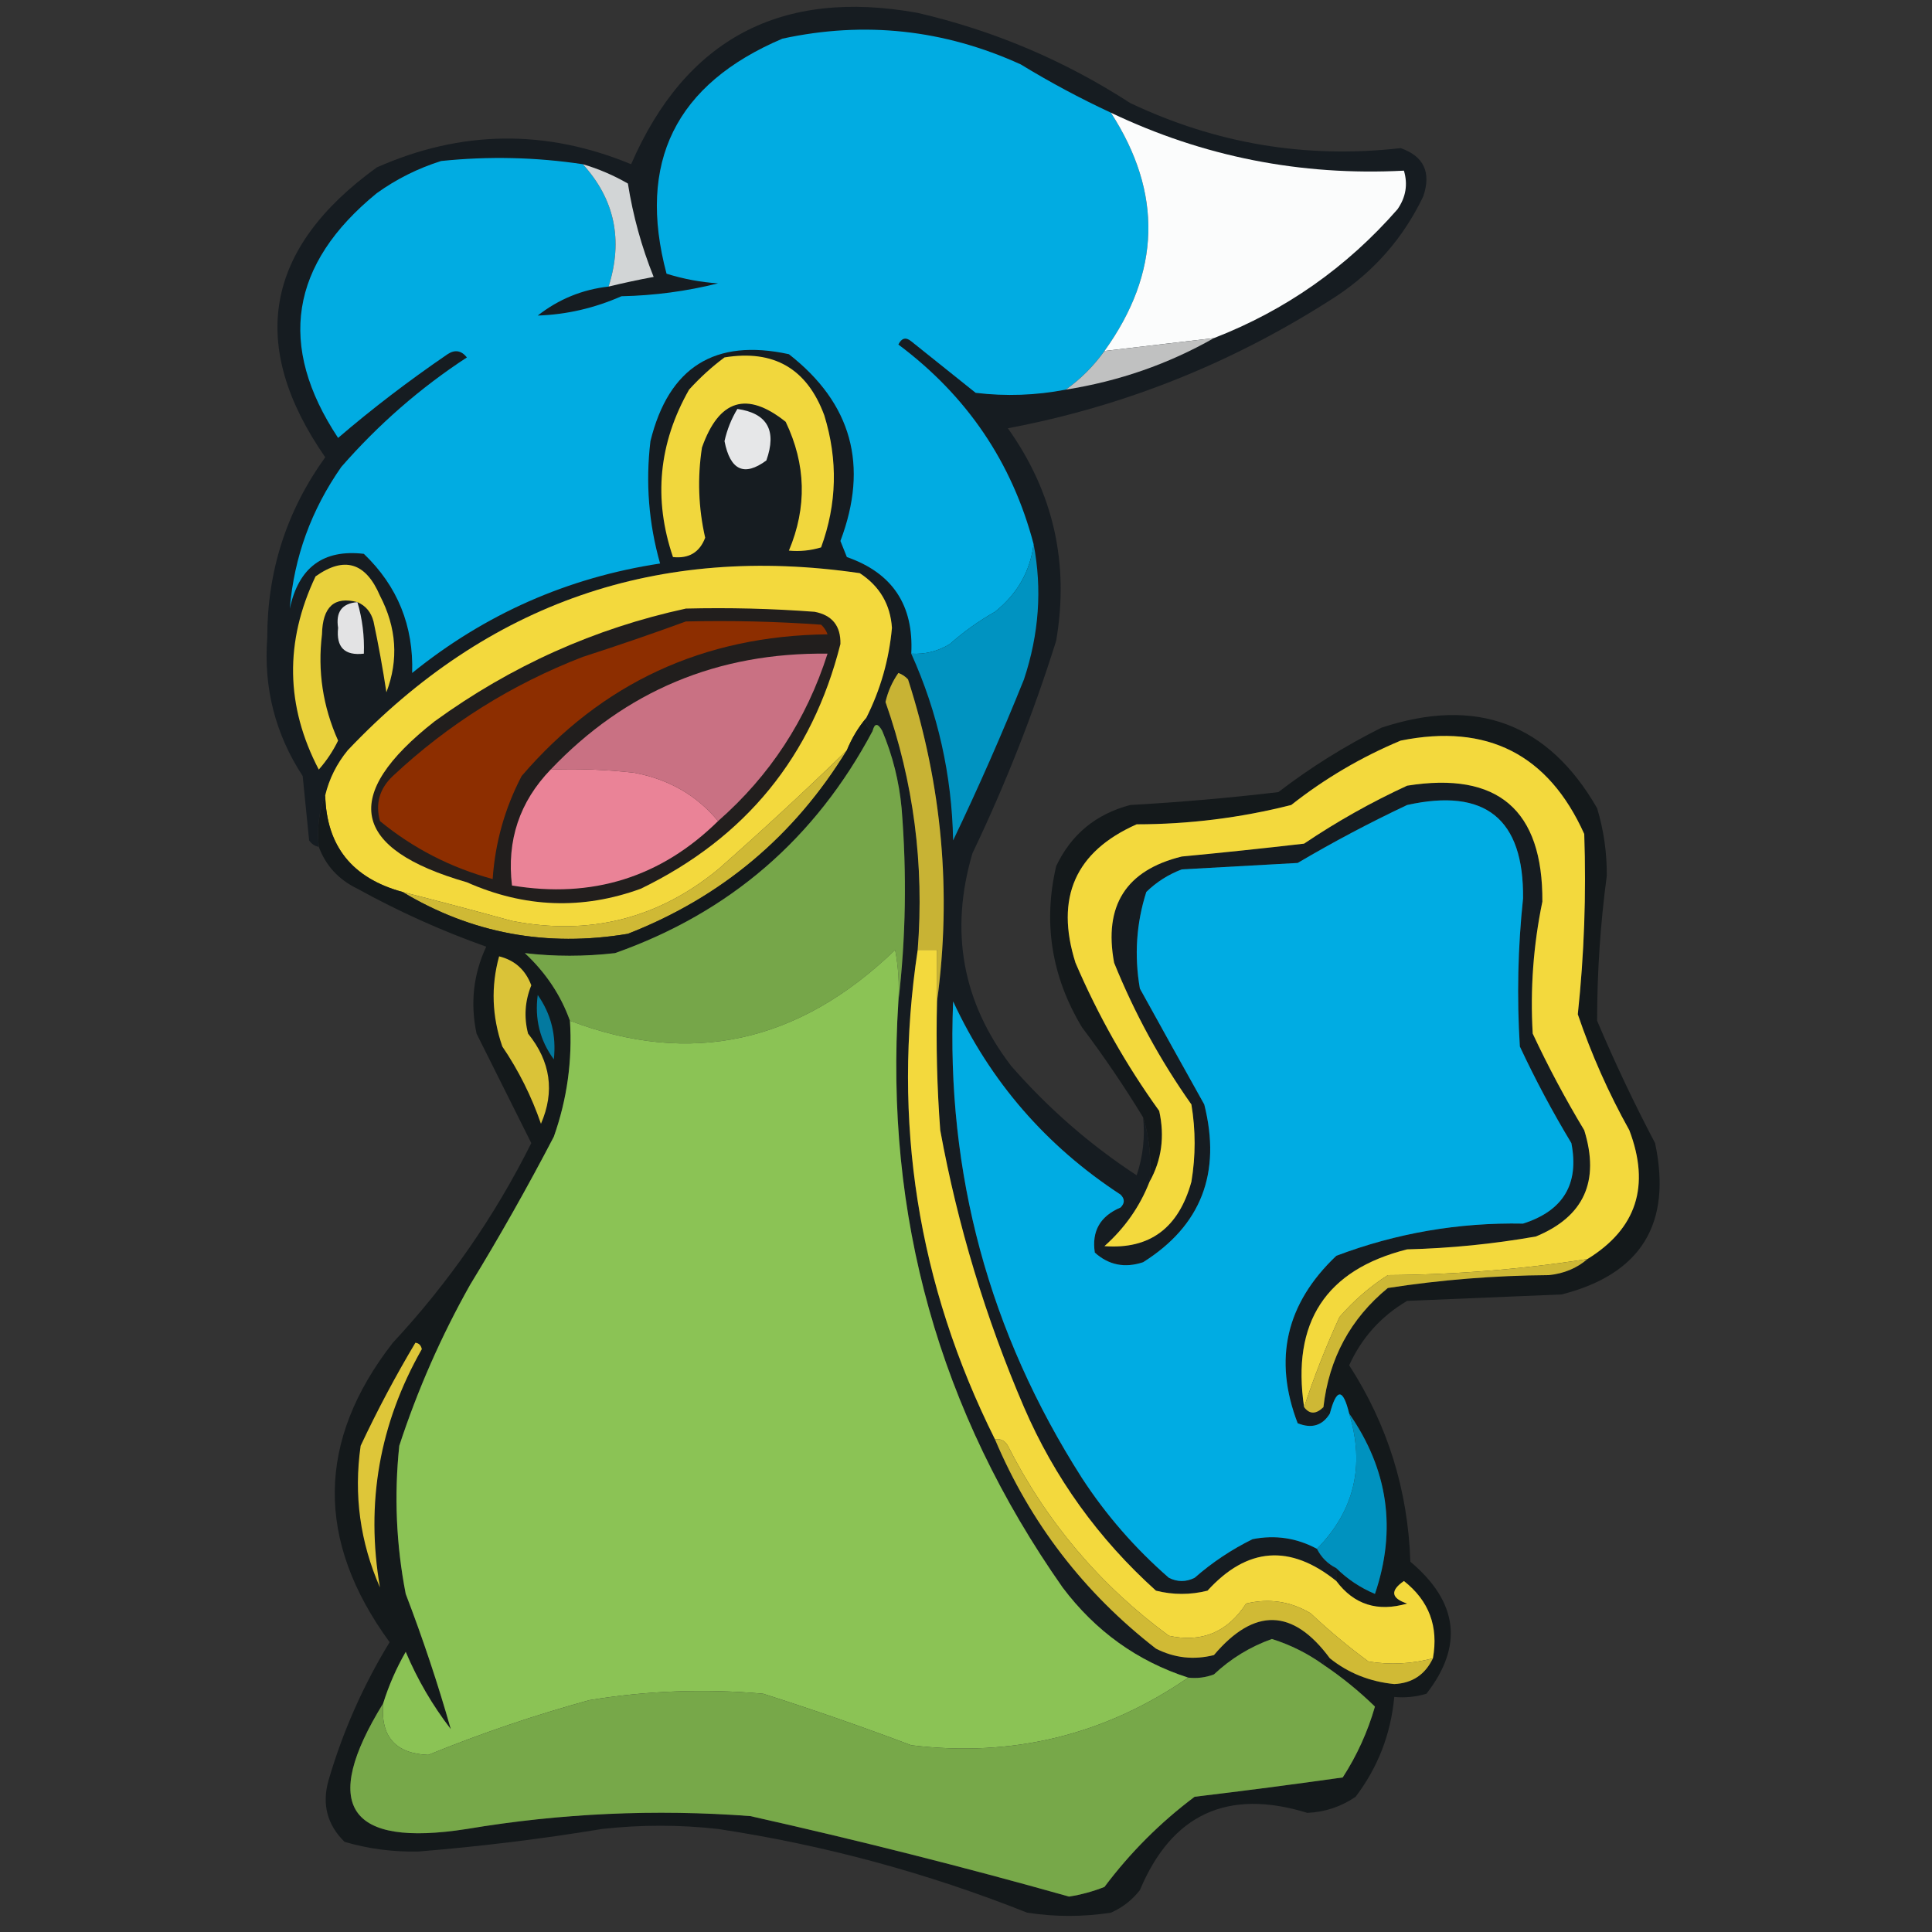 <?xml version="1.0" encoding="UTF-8"?>
<!DOCTYPE svg PUBLIC "-//W3C//DTD SVG 1.1//EN" "http://www.w3.org/Graphics/SVG/1.1/DTD/svg11.dtd">
<svg xmlns="http://www.w3.org/2000/svg" version="1.1" width="300px" height="300px" style="shape-rendering:geometricPrecision; text-rendering:geometricPrecision; image-rendering:optimizeQuality; fill-rule:evenodd; clip-rule:evenodd" xmlns:xlink="http://www.w3.org/1999/xlink">
<rect width="100%" height="100%" fill="#333333" stroke="none"/>
<g><path style="opacity:1" fill="#161c21" d="M 177.5,173.5 C 178.479,176.625 178.813,179.958 178.5,183.5C 176.996,187.35 174.663,190.683 171.5,193.5C 178.518,194.026 183.018,190.693 185,183.5C 185.667,179.5 185.667,175.5 185,171.5C 180.163,164.653 176.163,157.32 173,149.5C 171.349,140.623 174.849,135.123 183.5,133C 189.84,132.399 196.174,131.733 202.5,131C 207.597,127.567 212.931,124.567 218.5,122C 232.584,119.752 239.584,125.752 239.5,140C 238.096,146.775 237.596,153.609 238,160.5C 240.397,165.627 243.064,170.627 246,175.5C 248.455,183.416 245.955,188.916 238.5,192C 231.897,193.163 225.23,193.83 218.5,194C 205.862,197.175 200.529,205.342 202.5,218.5C 203.348,219.625 204.348,219.625 205.5,218.5C 205.5,219.167 205.833,219.5 206.5,219.5C 205.341,221.377 203.674,221.877 201.5,221C 197.69,211.076 199.69,202.409 207.5,195C 216.813,191.478 226.479,189.812 236.5,190C 242.74,188.014 245.24,183.848 244,177.5C 241.079,172.659 238.412,167.659 236,162.5C 235.522,154.827 235.689,147.16 236.5,139.5C 236.633,127.138 230.633,122.304 218.5,125C 212.707,127.73 207.04,130.73 201.5,134C 195.5,134.333 189.5,134.667 183.5,135C 181.413,135.792 179.579,136.959 178,138.5C 176.445,143.382 176.112,148.382 177,153.5C 180.3,159.48 183.634,165.48 187,171.5C 189.678,182.158 186.512,190.325 177.5,196C 174.653,196.944 172.153,196.444 170,194.5C 169.498,191.176 170.831,188.842 174,187.5C 174.667,186.833 174.667,186.167 174,185.5C 162.435,177.94 153.768,167.94 148,155.5C 146.905,182.222 153.572,206.889 168,229.5C 171.754,235.258 176.254,240.425 181.5,245C 182.833,245.667 184.167,245.667 185.5,245C 188.228,242.608 191.228,240.608 194.5,239C 198.021,238.309 201.355,238.809 204.5,240.5C 205.167,241.833 206.167,242.833 207.5,243.5C 207.5,244.167 207.5,244.833 207.5,245.5C 200.328,239.731 193.662,240.231 187.5,247C 184.833,247.667 182.167,247.667 179.5,247C 170.572,238.965 163.739,229.465 159,218.5C 153.045,204.636 148.711,190.303 146,175.5C 145.5,168.842 145.334,162.175 145.5,155.5C 147.795,138.634 146.295,121.968 141,105.5C 140.586,105.043 140.086,104.709 139.5,104.5C 138.544,105.865 137.878,107.365 137.5,109C 141.867,121.439 143.534,134.273 142.5,147.5C 138.491,174.11 142.491,199.443 154.5,223.5C 159.999,236.501 168.333,247.334 179.5,256C 182.366,257.457 185.366,257.79 188.5,257C 194.783,249.58 200.783,249.746 206.5,257.5C 205.833,257.5 205.5,257.833 205.5,258.5C 203.072,256.751 200.406,255.418 197.5,254.5C 194.128,255.701 191.128,257.534 188.5,260C 187.207,260.49 185.873,260.657 184.5,260.5C 176.608,257.953 170.108,253.286 165,246.5C 145.84,219.182 137.34,188.848 139.5,155.5C 140.658,145.675 140.825,135.675 140,125.5C 139.616,121.347 138.616,117.347 137,113.5C 136.31,112.262 135.81,112.262 135.5,113.5C 134.662,113.158 134.328,112.492 134.5,111.5C 136.712,107.12 138.045,102.454 138.5,97.5C 138.257,93.849 136.59,91.016 133.5,89C 102.214,84.428 75.714,93.595 54,116.5C 52.295,118.577 51.128,120.91 50.5,123.5C 49.527,125.948 49.194,128.615 49.5,131.5C 48.883,131.389 48.383,131.056 48,130.5C 47.667,127.167 47.333,123.833 47,120.5C 42.748,113.995 40.915,106.828 41.5,99C 41.498,88.675 44.498,79.341 50.5,71C 38.428,53.582 41.095,38.582 58.5,26C 71.597,20.189 84.764,20.022 98,25.5C 106.48,6.006 121.313,-1.827 142.5,2C 154.315,4.741 165.315,9.407 175.5,16C 188.843,22.335 202.843,24.668 217.5,23C 221.102,24.273 222.268,26.773 221,30.5C 217.934,36.9 213.434,42.067 207.5,46C 191.709,56.242 174.709,63.076 156.5,66.5C 163.565,76.43 166.065,87.43 164,99.5C 160.453,110.805 156.12,121.805 151,132.5C 147.434,144.61 149.434,155.61 157,165.5C 162.761,172.099 169.261,177.766 176.5,182.5C 177.484,179.572 177.817,176.572 177.5,173.5 Z"/></g>
<g><path style="opacity:1" fill="#01ace2" d="M 172.5,17.5 C 180.579,29.998 180.246,42.331 171.5,54.5C 169.806,56.861 167.806,58.861 165.5,60.5C 160.86,61.397 156.194,61.564 151.5,61C 148.167,58.333 144.833,55.667 141.5,53C 140.668,52.312 140.002,52.479 139.5,53.5C 150.158,61.468 157.158,71.801 160.5,84.5C 159.956,88.746 157.956,92.246 154.5,95C 151.991,96.421 149.657,98.088 147.5,100C 145.655,101.128 143.655,101.628 141.5,101.5C 141.901,93.96 138.568,88.96 131.5,86.5C 131.167,85.667 130.833,84.833 130.5,84C 134.926,72.289 132.259,62.622 122.5,55C 111,52.504 103.834,57.004 101,68.5C 100.231,74.943 100.731,81.277 102.5,87.5C 88.142,89.685 75.309,95.352 64,104.5C 64.229,97.178 61.729,91.012 56.5,86C 50.212,85.266 46.379,88.099 45,94.5C 45.664,86.514 48.331,79.181 53,72.5C 58.761,65.901 65.26,60.234 72.5,55.5C 71.635,54.417 70.635,54.251 69.5,55C 63.415,59.161 57.749,63.495 52.5,68C 43.021,53.681 45.021,41.014 58.5,30C 61.554,27.806 64.888,26.14 68.5,25C 75.882,24.236 83.216,24.403 90.5,25.5C 95.449,30.942 96.782,37.275 94.5,44.5C 90.425,44.952 86.758,46.452 83.5,49C 87.97,48.849 92.303,47.849 96.5,46C 101.614,45.891 106.614,45.224 111.5,44C 108.774,43.818 106.107,43.318 103.5,42.5C 98.888,25.222 104.888,13.056 121.5,6C 134.252,3.241 146.586,4.575 158.5,10C 163.035,12.767 167.701,15.267 172.5,17.5 Z"/></g>
<g><path style="opacity:1" fill="#fbfcfc" d="M 172.5,17.5 C 186.813,24.335 201.98,27.335 218,26.5C 218.635,28.635 218.301,30.635 217,32.5C 209.104,41.525 199.604,48.191 188.5,52.5C 182.833,53.167 177.167,53.833 171.5,54.5C 180.246,42.331 180.579,29.998 172.5,17.5 Z"/></g>
<g><path style="opacity:1" fill="#d2d5d6" d="M 90.5,25.5 C 92.928,26.212 95.261,27.212 97.5,28.5C 98.293,33.506 99.626,38.34 101.5,43C 99.134,43.44 96.801,43.94 94.5,44.5C 96.782,37.275 95.449,30.942 90.5,25.5 Z"/></g>
<g><path style="opacity:1" fill="#c0c1c1" d="M 188.5,52.5 C 181.412,56.531 173.746,59.198 165.5,60.5C 167.806,58.861 169.806,56.861 171.5,54.5C 177.167,53.833 182.833,53.167 188.5,52.5 Z"/></g>
<g><path style="opacity:1" fill="#f1d73d" d="M 112.5,55.5 C 120.154,54.243 125.321,57.243 128,64.5C 130.134,71.431 129.967,78.264 127.5,85C 125.866,85.493 124.199,85.66 122.5,85.5C 125.328,78.769 125.161,72.103 122,65.5C 115.969,60.684 111.636,62.017 109,69.5C 108.281,74.201 108.447,78.867 109.5,83.5C 108.638,85.767 106.971,86.767 104.5,86.5C 101.434,77.495 102.267,68.828 107,60.5C 108.73,58.598 110.563,56.931 112.5,55.5 Z"/></g>
<g><path style="opacity:1" fill="#e6e7e8" d="M 114.5,63.5 C 119.151,64.174 120.651,66.841 119,71.5C 115.559,74.038 113.392,73.038 112.5,68.5C 112.902,66.7 113.569,65.033 114.5,63.5 Z"/></g>
<g><path style="opacity:1" fill="#e9d13c" d="M 55.5,93.5 C 51.919,92.552 50.086,94.218 50,98.5C 49.3,104.209 50.133,109.709 52.5,115C 51.711,116.626 50.711,118.126 49.5,119.5C 44.346,109.643 44.18,99.643 49,89.5C 53.454,86.33 56.787,87.33 59,92.5C 61.585,97.461 61.918,102.461 60,107.5C 59.441,103.814 58.775,100.147 58,96.5C 57.623,95.058 56.79,94.058 55.5,93.5 Z"/></g>
<g><path style="opacity:1" fill="#f3d93d" d="M 134.5,111.5 C 133.263,112.965 132.263,114.632 131.5,116.5C 125.076,122.751 118.409,128.917 111.5,135C 102.143,142.673 91.476,145.339 79.5,143C 73.782,141.427 68.115,139.927 62.5,138.5C 54.69,136.374 50.69,131.374 50.5,123.5C 51.128,120.91 52.295,118.577 54,116.5C 75.714,93.595 102.214,84.428 133.5,89C 136.59,91.016 138.257,93.849 138.5,97.5C 138.045,102.454 136.712,107.12 134.5,111.5 Z"/></g>
<g><path style="opacity:1" fill="#0093c1" d="M 160.5,84.5 C 161.839,91.46 161.339,98.46 159,105.5C 155.585,113.991 151.919,122.325 148,130.5C 147.804,120.348 145.637,110.681 141.5,101.5C 143.655,101.628 145.655,101.128 147.5,100C 149.657,98.088 151.991,96.421 154.5,95C 157.956,92.246 159.956,88.746 160.5,84.5 Z"/></g>
<g><path style="opacity:1" fill="#e3e3e4" d="M 55.5,93.5 C 56.265,96.096 56.599,98.763 56.5,101.5C 53.512,101.845 52.179,100.512 52.5,97.5C 52.11,95.018 53.11,93.685 55.5,93.5 Z"/></g>
<g><path style="opacity:1" fill="#c8b334" d="M 145.5,155.5 C 145.5,152.833 145.5,150.167 145.5,147.5C 144.5,147.5 143.5,147.5 142.5,147.5C 143.534,134.273 141.867,121.439 137.5,109C 137.878,107.365 138.544,105.865 139.5,104.5C 140.086,104.709 140.586,105.043 141,105.5C 146.295,121.968 147.795,138.634 145.5,155.5 Z"/></g>
<g><path style="opacity:1" fill="#211e1d" d="M 106.5,94.5 C 113.175,94.334 119.842,94.5 126.5,95C 129.228,95.527 130.561,97.194 130.5,100C 126.101,117.441 115.768,130.108 99.5,138C 90.44,141.301 81.44,140.968 72.5,137C 54.525,131.826 52.858,123.493 67.5,112C 79.351,103.404 92.351,97.571 106.5,94.5 Z"/></g>
<g><path style="opacity:1" fill="#c97183" d="M 111.5,127.5 C 108.213,123.512 103.879,121.012 98.5,120C 94.179,119.501 89.846,119.334 85.5,119.5C 97.1,107.291 111.433,101.291 128.5,101.5C 125.227,111.765 119.56,120.432 111.5,127.5 Z"/></g>
<g><path style="opacity:1" fill="#8d2e00" d="M 106.5,96.5 C 113.508,96.334 120.508,96.5 127.5,97C 127.957,97.414 128.291,97.914 128.5,98.5C 109.248,98.713 93.415,106.046 81,120.5C 78.386,125.507 76.886,130.841 76.5,136.5C 69.978,134.723 64.145,131.723 59,127.5C 58.262,124.788 58.929,122.455 61,120.5C 69.603,112.444 79.436,106.278 90.5,102C 95.995,100.225 101.329,98.392 106.5,96.5 Z"/></g>
<g><path style="opacity:1" fill="#ea8397" d="M 85.5,119.5 C 89.846,119.334 94.179,119.501 98.5,120C 103.879,121.012 108.213,123.512 111.5,127.5C 102.622,136.236 91.955,139.569 79.5,137.5C 78.666,130.512 80.666,124.512 85.5,119.5 Z"/></g>
<g><path style="opacity:1" fill="#cfb935" d="M 131.5,116.5 C 123.337,129.834 112.004,139.334 97.5,145C 84.899,147.111 73.232,144.945 62.5,138.5C 68.115,139.927 73.782,141.427 79.5,143C 91.476,145.339 102.143,142.673 111.5,135C 118.409,128.917 125.076,122.751 131.5,116.5 Z"/></g>
<g><path style="opacity:1" fill="#14191b" d="M 134.5,111.5 C 134.328,112.492 134.662,113.158 135.5,113.5C 126.621,130.216 113.287,141.716 95.5,148C 90.757,148.543 86.09,148.543 81.5,148C 84.754,151.043 87.088,154.543 88.5,158.5C 88.893,164.678 88.06,170.678 86,176.5C 81.92,184.329 77.587,191.996 73,199.5C 68.503,207.491 64.837,215.825 62,224.5C 61.188,232.222 61.522,239.889 63,247.5C 65.68,254.495 68.014,261.495 70,268.5C 67.148,264.796 64.815,260.796 63,256.5C 61.544,259.032 60.377,261.699 59.5,264.5C 49.699,280.396 54.032,286.896 72.5,284C 87.053,281.559 101.72,280.892 116.5,282C 133.105,285.717 149.605,289.884 166,294.5C 167.888,294.204 169.722,293.704 171.5,293C 175.5,287.667 180.167,283 185.5,279C 193.211,278.078 200.877,277.078 208.5,276C 210.706,272.587 212.373,268.92 213.5,265C 211.043,262.601 208.377,260.434 205.5,258.5C 205.5,257.833 205.833,257.5 206.5,257.5C 209.365,259.793 212.698,261.126 216.5,261.5C 219.301,261.365 221.301,260.032 222.5,257.5C 223.397,252.563 221.897,248.563 218,245.5C 215.833,247 216,248.167 218.5,249C 213.916,250.337 210.249,249.171 207.5,245.5C 207.5,244.833 207.5,244.167 207.5,243.5C 209.21,245.2 211.21,246.533 213.5,247.5C 216.885,237.523 215.551,228.19 209.5,219.5C 208.538,215.542 207.538,215.542 206.5,219.5C 205.833,219.5 205.5,219.167 205.5,218.5C 206.371,210.92 209.704,204.754 215.5,200C 223.731,198.727 232.064,198.06 240.5,198C 242.852,197.76 244.852,196.927 246.5,195.5C 254.118,190.812 256.284,184.146 253,175.5C 249.784,169.736 247.117,163.736 245,157.5C 245.991,148.214 246.324,138.88 246,129.5C 240.436,117.134 230.936,112.3 217.5,115C 211.372,117.563 205.705,120.897 200.5,125C 192.639,126.992 184.639,127.992 176.5,128C 166.975,132.225 163.808,139.392 167,149.5C 170.5,157.66 174.833,165.326 180,172.5C 180.879,176.477 180.379,180.144 178.5,183.5C 178.813,179.958 178.479,176.625 177.5,173.5C 174.618,168.758 171.451,164.092 168,159.5C 163.28,151.643 161.947,143.31 164,134.5C 166.327,129.577 170.16,126.41 175.5,125C 183.188,124.57 190.854,123.903 198.5,123C 203.497,119.166 208.83,115.833 214.5,113C 229.238,108.129 240.404,112.296 248,125.5C 249.028,128.91 249.528,132.41 249.5,136C 248.5,143.489 248,150.989 248,158.5C 250.743,164.985 253.743,171.319 257,177.5C 259.66,190.021 254.827,197.854 242.5,201C 234.5,201.333 226.5,201.667 218.5,202C 214.447,204.387 211.447,207.72 209.5,212C 215.468,221.241 218.635,231.408 219,242.5C 226.435,248.751 227.268,255.585 221.5,263C 219.866,263.494 218.199,263.66 216.5,263.5C 215.972,269.254 213.972,274.42 210.5,279C 208.232,280.552 205.732,281.385 203,281.5C 190.626,277.689 181.959,281.689 177,293.5C 175.786,295.049 174.286,296.215 172.5,297C 168.167,297.667 163.833,297.667 159.5,297C 143.999,290.833 127.999,286.5 111.5,284C 105.5,283.333 99.5,283.333 93.5,284C 84.041,285.559 74.541,286.726 65,287.5C 61.05,287.593 57.216,287.093 53.5,286C 50.806,283.347 49.973,280.18 51,276.5C 53.208,268.917 56.375,261.75 60.5,255C 48.977,239.221 49.144,223.721 61,208.5C 69.646,199.213 76.813,188.88 82.5,177.5C 79.667,171.833 76.833,166.167 74,160.5C 73.004,155.771 73.504,151.271 75.5,147C 68.596,144.549 61.93,141.549 55.5,138C 52.591,136.594 50.591,134.428 49.5,131.5C 49.194,128.615 49.527,125.948 50.5,123.5C 50.69,131.374 54.69,136.374 62.5,138.5C 73.232,144.945 84.899,147.111 97.5,145C 112.004,139.334 123.337,129.834 131.5,116.5C 132.263,114.632 133.263,112.965 134.5,111.5 Z"/></g>
<g><path style="opacity:1" fill="#f3d93d" d="M 142.5,147.5 C 143.5,147.5 144.5,147.5 145.5,147.5C 145.5,150.167 145.5,152.833 145.5,155.5C 145.334,162.175 145.5,168.842 146,175.5C 148.711,190.303 153.045,204.636 159,218.5C 163.739,229.465 170.572,238.965 179.5,247C 182.167,247.667 184.833,247.667 187.5,247C 193.662,240.231 200.328,239.731 207.5,245.5C 210.249,249.171 213.916,250.337 218.5,249C 216,248.167 215.833,247 218,245.5C 221.897,248.563 223.397,252.563 222.5,257.5C 219.201,258.376 215.868,258.543 212.5,258C 209.354,255.688 206.354,253.188 203.5,250.5C 200.375,248.649 197.042,248.149 193.5,249C 190.612,253.447 186.612,255.114 181.5,254C 170.845,246.175 162.512,236.342 156.5,224.5C 156.043,223.702 155.376,223.369 154.5,223.5C 142.491,199.443 138.491,174.11 142.5,147.5 Z"/></g>
<g><path style="opacity:1" fill="#00ace3" d="M 206.5,219.5 C 207.538,215.542 208.538,215.542 209.5,219.5C 211.972,227.582 210.305,234.582 204.5,240.5C 201.355,238.809 198.021,238.309 194.5,239C 191.228,240.608 188.228,242.608 185.5,245C 184.167,245.667 182.833,245.667 181.5,245C 176.254,240.425 171.754,235.258 168,229.5C 153.572,206.889 146.905,182.222 148,155.5C 153.768,167.94 162.435,177.94 174,185.5C 174.667,186.167 174.667,186.833 174,187.5C 170.831,188.842 169.498,191.176 170,194.5C 172.153,196.444 174.653,196.944 177.5,196C 186.512,190.325 189.678,182.158 187,171.5C 183.634,165.48 180.3,159.48 177,153.5C 176.112,148.382 176.445,143.382 178,138.5C 179.579,136.959 181.413,135.792 183.5,135C 189.5,134.667 195.5,134.333 201.5,134C 207.04,130.73 212.707,127.73 218.5,125C 230.633,122.304 236.633,127.138 236.5,139.5C 235.689,147.16 235.522,154.827 236,162.5C 238.412,167.659 241.079,172.659 244,177.5C 245.24,183.848 242.74,188.014 236.5,190C 226.479,189.812 216.813,191.478 207.5,195C 199.69,202.409 197.69,211.076 201.5,221C 203.674,221.877 205.341,221.377 206.5,219.5 Z"/></g>
<g><path style="opacity:1" fill="#f3d93d" d="M 246.5,195.5 C 236.257,197.099 225.923,197.932 215.5,198C 212.705,199.793 210.205,201.96 208,204.5C 205.853,209.18 204.02,213.847 202.5,218.5C 200.529,205.342 205.862,197.175 218.5,194C 225.23,193.83 231.897,193.163 238.5,192C 245.955,188.916 248.455,183.416 246,175.5C 243.064,170.627 240.397,165.627 238,160.5C 237.596,153.609 238.096,146.775 239.5,140C 239.584,125.752 232.584,119.752 218.5,122C 212.931,124.567 207.597,127.567 202.5,131C 196.174,131.733 189.84,132.399 183.5,133C 174.849,135.123 171.349,140.623 173,149.5C 176.163,157.32 180.163,164.653 185,171.5C 185.667,175.5 185.667,179.5 185,183.5C 183.018,190.693 178.518,194.026 171.5,193.5C 174.663,190.683 176.996,187.35 178.5,183.5C 180.379,180.144 180.879,176.477 180,172.5C 174.833,165.326 170.5,157.66 167,149.5C 163.808,139.392 166.975,132.225 176.5,128C 184.639,127.992 192.639,126.992 200.5,125C 205.705,120.897 211.372,117.563 217.5,115C 230.936,112.3 240.436,117.134 246,129.5C 246.324,138.88 245.991,148.214 245,157.5C 247.117,163.736 249.784,169.736 253,175.5C 256.284,184.146 254.118,190.812 246.5,195.5 Z"/></g>
<g><path style="opacity:1" fill="#76a649" d="M 139.5,155.5 C 139.664,152.813 139.497,150.146 139,147.5C 124.032,161.964 107.199,165.631 88.5,158.5C 87.088,154.543 84.754,151.043 81.5,148C 86.09,148.543 90.757,148.543 95.5,148C 113.287,141.716 126.621,130.216 135.5,113.5C 135.81,112.262 136.31,112.262 137,113.5C 138.616,117.347 139.616,121.347 140,125.5C 140.825,135.675 140.658,145.675 139.5,155.5 Z"/></g>
<g><path style="opacity:1" fill="#8bc355" d="M 139.5,155.5 C 137.34,188.848 145.84,219.182 165,246.5C 170.108,253.286 176.608,257.953 184.5,260.5C 171.562,269.418 157.229,272.918 141.5,271C 133.908,268.136 126.242,265.469 118.5,263C 109.454,262.193 100.454,262.526 91.5,264C 82.985,266.338 74.652,269.172 66.5,272.5C 61.394,272.299 59.061,269.632 59.5,264.5C 60.377,261.699 61.544,259.032 63,256.5C 64.815,260.796 67.148,264.796 70,268.5C 68.014,261.495 65.68,254.495 63,247.5C 61.522,239.889 61.188,232.222 62,224.5C 64.837,215.825 68.503,207.491 73,199.5C 77.587,191.996 81.92,184.329 86,176.5C 88.06,170.678 88.893,164.678 88.5,158.5C 107.199,165.631 124.032,161.964 139,147.5C 139.497,150.146 139.664,152.813 139.5,155.5 Z"/></g>
<g><path style="opacity:1" fill="#dac338" d="M 77.5,148.5 C 79.934,149.099 81.601,150.599 82.5,153C 81.507,155.453 81.341,157.953 82,160.5C 85.501,164.833 86.168,169.5 84,174.5C 82.527,170.221 80.527,166.221 78,162.5C 76.383,157.824 76.217,153.157 77.5,148.5 Z"/></g>
<g><path style="opacity:1" fill="#03799f" d="M 83.5,154.5 C 85.573,157.456 86.406,160.79 86,164.5C 83.836,161.553 83.002,158.219 83.5,154.5 Z"/></g>
<g><path style="opacity:1" fill="#ceb835" d="M 246.5,195.5 C 244.852,196.927 242.852,197.76 240.5,198C 232.064,198.06 223.731,198.727 215.5,200C 209.704,204.754 206.371,210.92 205.5,218.5C 204.348,219.625 203.348,219.625 202.5,218.5C 204.02,213.847 205.853,209.18 208,204.5C 210.205,201.96 212.705,199.793 215.5,198C 225.923,197.932 236.257,197.099 246.5,195.5 Z"/></g>
<g><path style="opacity:1" fill="#dec639" d="M 64.5,208.5 C 65.043,208.56 65.376,208.893 65.5,209.5C 58.919,221.064 56.752,233.397 59,246.5C 55.913,239.458 54.913,232.125 56,224.5C 58.577,219.013 61.41,213.679 64.5,208.5 Z"/></g>
<g><path style="opacity:1" fill="#0092bf" d="M 209.5,219.5 C 215.551,228.19 216.885,237.523 213.5,247.5C 211.21,246.533 209.21,245.2 207.5,243.5C 206.167,242.833 205.167,241.833 204.5,240.5C 210.305,234.582 211.972,227.582 209.5,219.5 Z"/></g>
<g><path style="opacity:1" fill="#d0ba35" d="M 154.5,223.5 C 155.376,223.369 156.043,223.702 156.5,224.5C 162.512,236.342 170.845,246.175 181.5,254C 186.612,255.114 190.612,253.447 193.5,249C 197.042,248.149 200.375,248.649 203.5,250.5C 206.354,253.188 209.354,255.688 212.5,258C 215.868,258.543 219.201,258.376 222.5,257.5C 221.301,260.032 219.301,261.365 216.5,261.5C 212.698,261.126 209.365,259.793 206.5,257.5C 200.783,249.746 194.783,249.58 188.5,257C 185.366,257.79 182.366,257.457 179.5,256C 168.333,247.334 159.999,236.501 154.5,223.5 Z"/></g>
<g><path style="opacity:1" fill="#77a849" d="M 205.5,258.5 C 208.377,260.434 211.043,262.601 213.5,265C 212.373,268.92 210.706,272.587 208.5,276C 200.877,277.078 193.211,278.078 185.5,279C 180.167,283 175.5,287.667 171.5,293C 169.722,293.704 167.888,294.204 166,294.5C 149.605,289.884 133.105,285.717 116.5,282C 101.72,280.892 87.053,281.559 72.5,284C 54.032,286.896 49.699,280.396 59.5,264.5C 59.061,269.632 61.394,272.299 66.5,272.5C 74.652,269.172 82.985,266.338 91.5,264C 100.454,262.526 109.454,262.193 118.5,263C 126.242,265.469 133.908,268.136 141.5,271C 157.229,272.918 171.562,269.418 184.5,260.5C 185.873,260.657 187.207,260.49 188.5,260C 191.128,257.534 194.128,255.701 197.5,254.5C 200.406,255.418 203.072,256.751 205.5,258.5 Z"/></g>
</svg>
